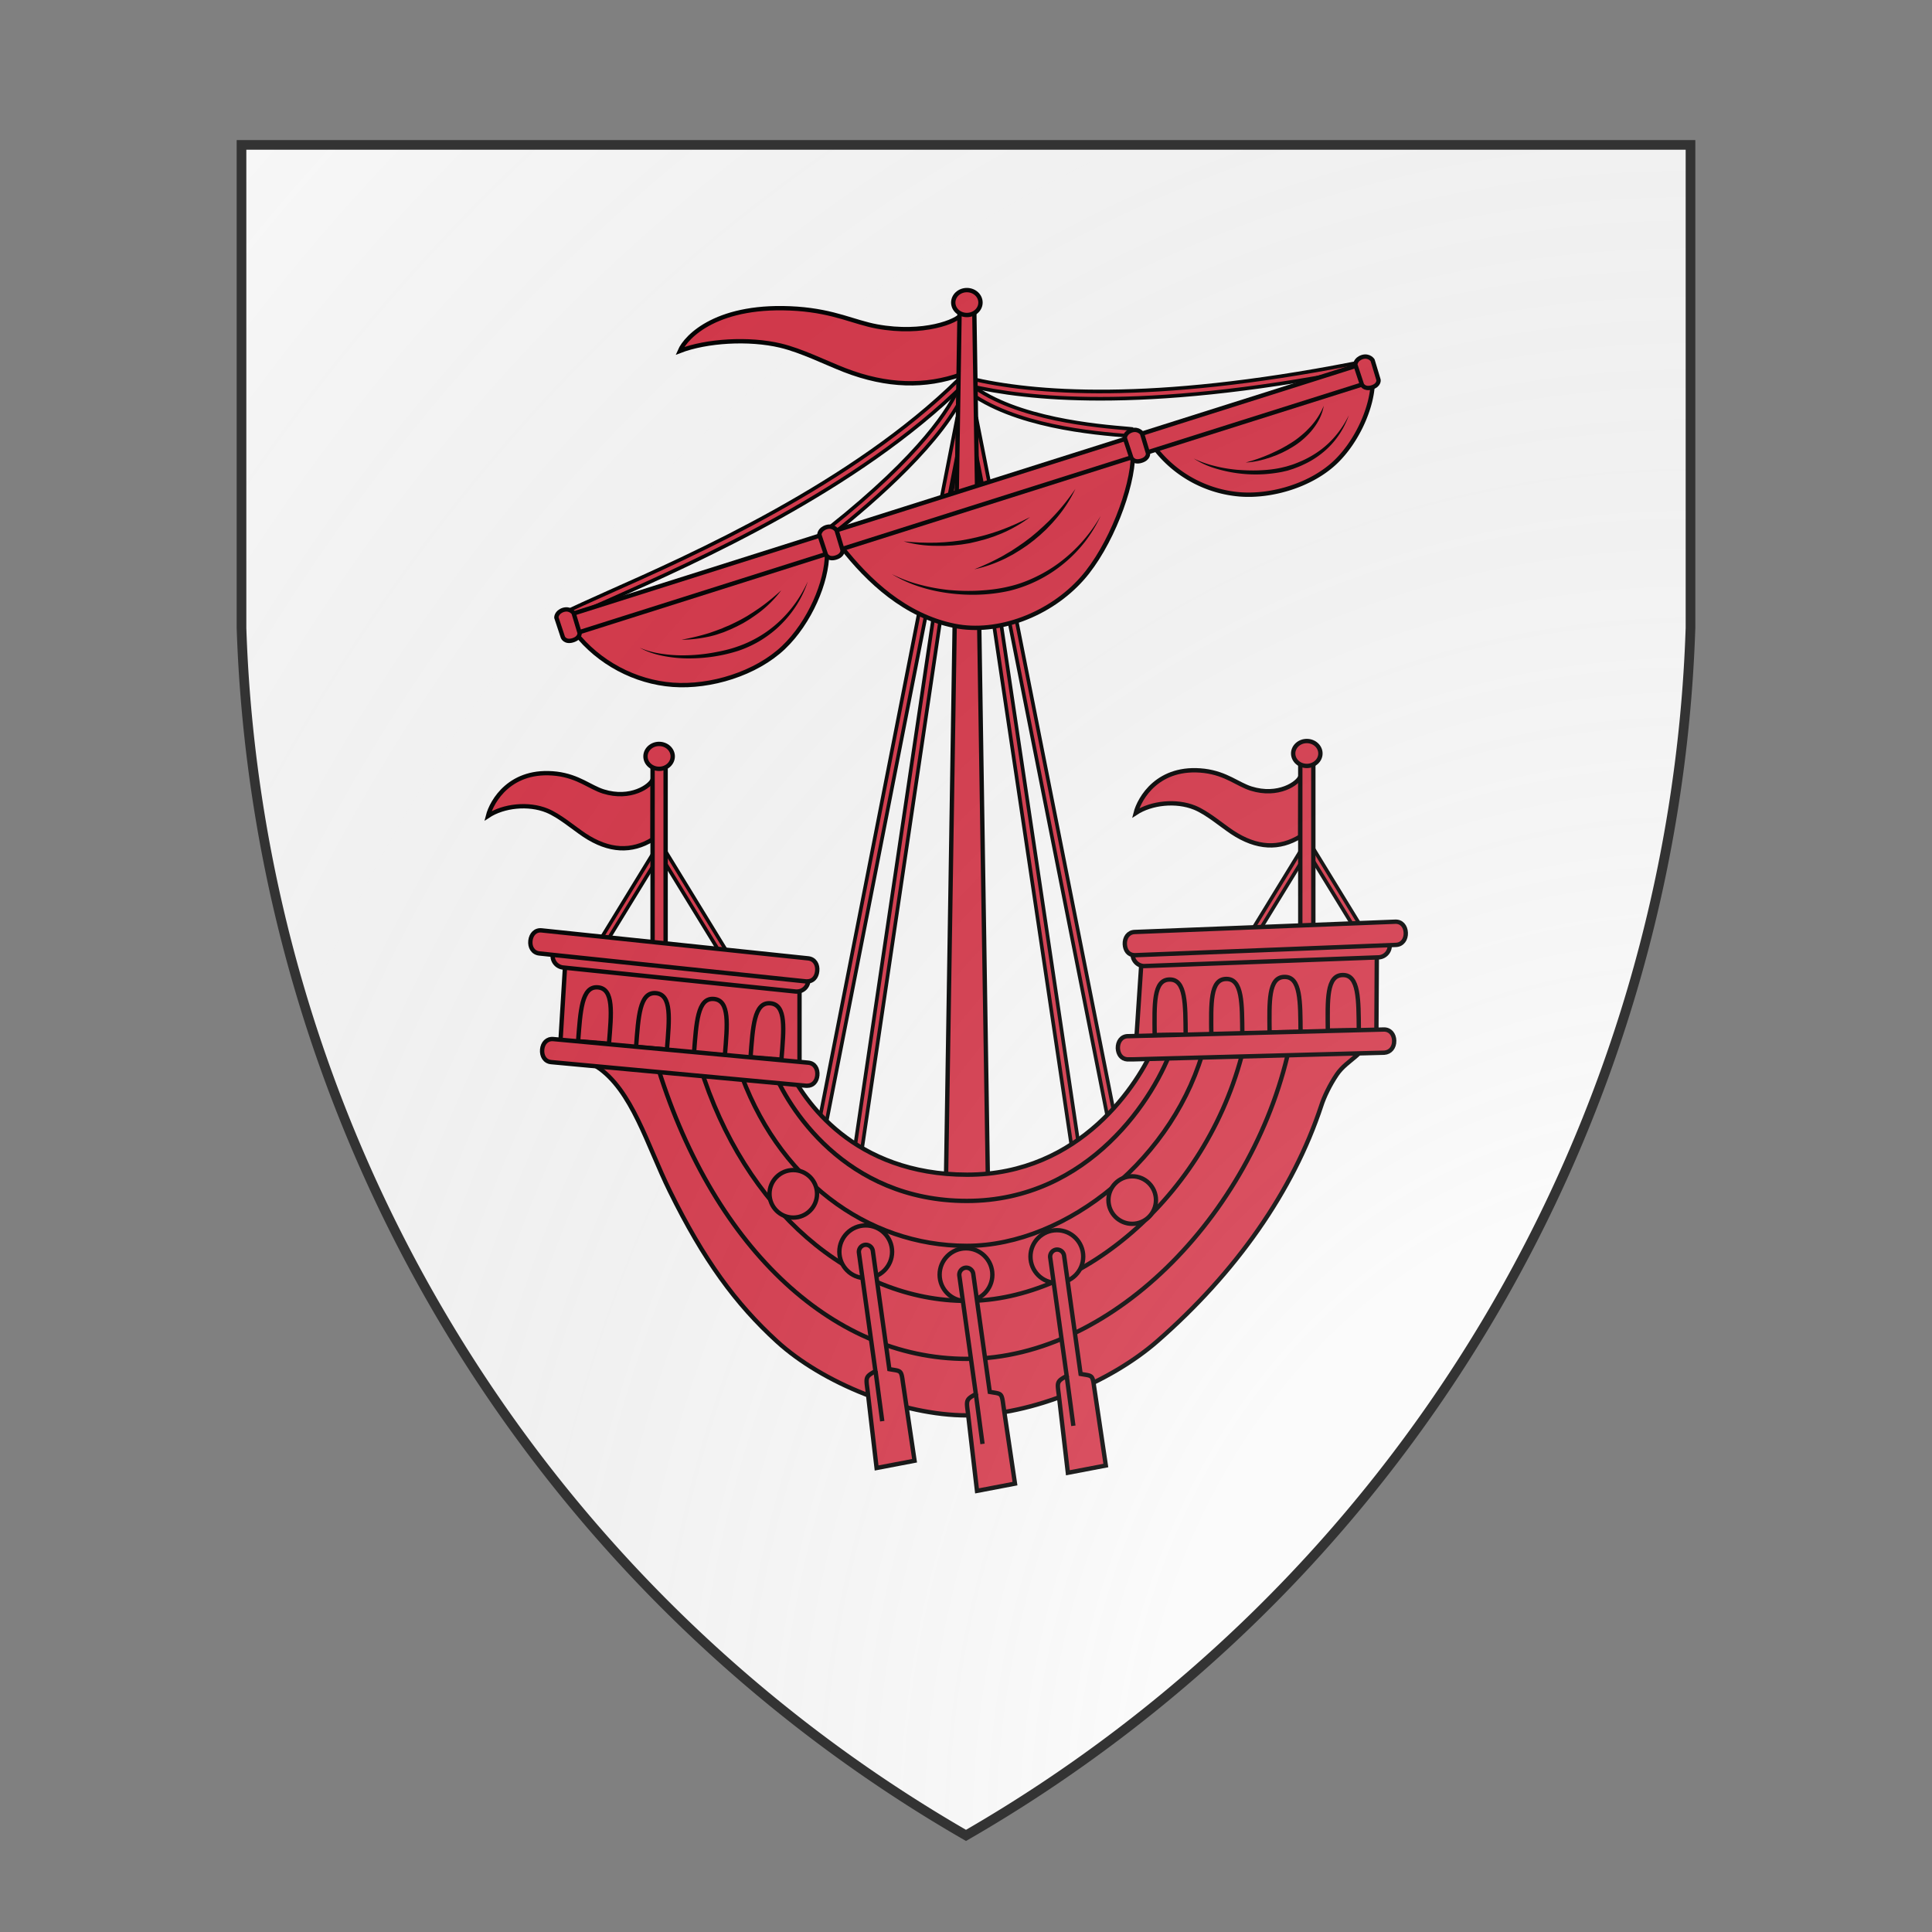 <svg id="coaworld_province_prov_13_market_belt_market_belt_s13" width="500" height="500" viewBox="0 10 200 200" xmlns="http://www.w3.org/2000/svg" xmlns:x="http://www.w3.org/1999/xlink"><rect x="0" y="10" width="200" height="200" fill="#808080" stroke="none"/><defs><clipPath id="heater_coaworld_province_prov_13_market_belt_market_belt_s13"><path d="m25,25 h150 v50 a150,150,0,0,1,-75,125 a150,150,0,0,1,-75,-125 z"/></clipPath><g id="lymphad_coaworld_province_prov_13_market_belt_market_belt_s13" stroke-width=".3"><g stroke-width=".25"><path d="m90.87 76.81-.31-.39c6.39-5.09 8.37-8.3 8.98-9.77l.46.19c-1.46 3.52-6.35 7.76-9.13 9.97z"/><path d="m72.52 82.72-.23-.44c.64-.33 1.68-.79 2.99-1.38 5.92-2.63 16.92-7.53 24.22-14.72l.35.36c-7.36 7.26-18.42 12.18-24.36 14.83-1.31.57-2.34 1.03-2.97 1.35z"/><path d="m111.37 70.1-.19-.02c-2.36-.19-7.89-.65-11.14-3.13l.3-.4c3.14 2.39 8.76 2.85 10.88 3.03l.19.02z"/><path d="M109.28 67.52c-4.07 0-7.04-.42-9.14-.92l.12-.49c4.35 1.04 12.47 1.71 26.42-1.01.19-.04.33-.07.45-.09l.09.49c-.11.02-.26.05-.44.09-7.34 1.43-13.07 1.93-17.5 1.93z"/><path d="m99.965 69.937.495-.074 7.472 50.197-.495.074z"/><polygon points="110.37 120.14 100.24 69 100.73 68.91 110.86 120.05"/><path d="m92.202 120.064.495.073 7.435-50.202-.495-.074z"/><polygon points="89.84 120.14 89.35 120.05 99.38 68.91 99.87 69"/></g><path class="tertiary" d="M99.68 61.69c-.25.47-2.61 1.43-5.83.84-1.57-.29-2.9-1.03-5.5-1.22-5.46-.38-7.66 1.89-8.1 2.91 1.84-.71 4.77-.89 6.95-.37 1.46.35 3.11 1.18 4.42 1.69 2.94 1.14 5.59 1.18 8.05.3z"/><path d="m98.61 122.03.95-60.77h1.01l.95 60.77s.09.73-1.46.73c-1.56.01-1.45-.73-1.45-.73z"/><path class="secondary" d="M91.39 77.72c1.87 2.39 4.41 4.78 7.81 5.47 2.98.6 6.6-.75 8.83-3.28 1.93-2.18 3.49-6.26 3.49-8.52"/><path class="secondary" d="M73.03 83.66c1.62 2.07 4.13 3.41 6.74 3.6 2.61.19 5.73-.77 7.63-2.57 1.82-1.73 3.01-4.54 3.01-6.5"/><path class="secondary" d="M113.11 71.02a8.24 8.24 0 0 0 5.8 3.1c2.25.17 4.93-.66 6.57-2.21 1.57-1.49 2.59-3.91 2.59-5.59"/><path d="M72.97 83.74c-.46.15-.56-.01-.71-.36-.16-.34-.31-.74.15-.88.46-.15 54.2-17.16 54.66-17.3.46-.15.49.08.65.42.16.34.37.67-.08.82-.48.14-54.22 17.15-54.67 17.3z"/><path d="m112.15 69.92.41 1.36s.06.36-.47.52-.68-.21-.68-.21l-.45-1.36s-.01-.37.48-.53c.48-.14.71.22.71.22z"/><path d="m128.06 64.86.41 1.36s.06.36-.47.52c-.53.15-.68-.21-.68-.21l-.45-1.36s-.01-.37.48-.53c.48-.14.71.22.71.22z"/><path d="m72.92 82.31.41 1.36s.06.36-.47.52-.68-.21-.68-.21l-.45-1.36s-.01-.37.48-.53c.48-.14.71.22.71.22z"/><path d="m91.07 76.6.41 1.36s.06.36-.47.52-.68-.21-.68-.21l-.45-1.36s-.01-.37.48-.53c.48-.15.71.22.71.22z"/><path class="tertiary" d="M78.38 93.78c-.15.47-1.53 1.43-3.41.84-.92-.29-1.7-1.03-3.22-1.22-3.19-.38-4.48 1.89-4.74 2.91 1.08-.71 2.79-.89 4.07-.37.86.35 1.82 1.18 2.58 1.69 1.72 1.14 3.27 1.18 4.71.3z"/><polygon stroke-width=".25" points="83.04 105.77 83.39 105.49 79.02 98.35 78.67 98.64"/><polygon stroke-width=".25" points="74.72 105.77 74.37 105.49 78.74 98.35 79.09 98.64"/><rect width=".9" height="13.83" x="78.37" y="92.14"/><ellipse cx="78.82" cy="92.2" rx=".94" ry=".86"/><path class="tertiary" d="M123.08 93.58c-.15.47-1.53 1.43-3.41.84-.92-.29-1.7-1.03-3.22-1.22-3.19-.38-4.48 1.89-4.74 2.91 1.08-.71 2.79-.89 4.07-.37.86.35 1.82 1.18 2.58 1.69 1.72 1.14 3.27 1.18 4.71.3z"/><polygon stroke-width=".25" points="127.74 105.57 128.09 105.29 123.72 98.15 123.37 98.44"/><polygon stroke-width=".25" points="119.42 105.57 119.07 105.29 123.44 98.15 123.79 98.44"/><rect width=".9" height="13.83" x="123.07" y="91.94"/><ellipse cx="123.52" cy="92" rx=".94" ry=".86"/><ellipse cx="100.06" cy="60.88" rx=".94" ry=".86"/><path d="M127.61 111.6c0 1.19-1.29 1.48-2.02 2.56-.47.69-.88 1.54-1.07 2.14-1.94 5.89-5.89 11.52-11.33 16.27-3.23 2.82-8.68 5.11-13.12 5.11-4.45 0-9.96-2.22-13.12-5.11-2.84-2.6-5.05-5.61-7.39-10.37-1.56-3.16-2.6-6.99-5.04-8.59l13.23.12c1.05 2.21 4.48 7.34 12.33 7.34s11.85-6.3 12.96-8.97"/><path fill="none" d="M114.29 112.11c-1.19 3.58-5.78 10.77-14.23 10.77-8.44 0-12.43-6.55-13.41-9.14"/><path fill="none" d="M116.49 112.08c-1.98 7.77-9.52 13.9-16.43 13.9s-13.15-4.61-15.77-12.37"/><path fill="none" d="M119.26 111.91c-2.34 10.48-11.26 17.87-19.2 17.87s-15.34-6.24-18.42-16.22"/><path fill="none" d="M122.41 111.83c-2.3 11.51-12.08 21.95-22.36 21.95-9.43 0-17.69-7.95-21.46-20.6"/><polygon points="88.51 114.19 88.51 106.9 72.42 105.2 71.98 112.4"/><path d="M88.34 108.43h-.08l-16.07-1.66c-.44-.05-.76-.44-.71-.88s.44-.76.88-.71l16.06 1.66a.798.798 0 0 1-.08 1.59z"/><path d="M89.04 107.73h-.08l-18.41-1.93c-.44-.05-.66-.44-.61-.88s.34-.76.78-.71l18.4 1.93c.44.05.66.44.61.88-.04.41-.29.71-.69.71z"/><path d="M77.23 112.26c.16-2.08.24-3.81 1.36-3.72 1.12.09.94 1.77.77 3.89z"/><path d="M73.23 111.86c.16-2.08.24-3.81 1.36-3.72 1.12.09.94 1.77.77 3.89z"/><path d="M85.13 112.96c.16-2.08.24-3.81 1.36-3.72 1.12.09.94 1.77.77 3.89z"/><path d="M81.23 112.66c.16-2.08.24-3.81 1.36-3.72 1.12.09.94 1.77.77 3.89z"/><polygon points="111.71 112.4 112.19 105.13 128.36 104.49 128.32 111.71"/><path d="M123.09 111.22c-.02-2.09.01-3.82-1.11-3.8-1.12.01-1.05 1.7-1.03 3.83z"/><path d="M127.11 111.09c-.02-2.09.01-3.82-1.11-3.8-1.12.01-1.05 1.7-1.03 3.83z"/><path d="M115.16 111.4c-.02-2.09.01-3.82-1.11-3.8-1.12.01-1.05 1.7-1.03 3.83z"/><path d="M119.07 111.36c-.02-2.09.01-3.82-1.11-3.8-1.12.01-1.05 1.7-1.03 3.83z"/><path d="M111.13 113.11h.37l17.37-.46c.41-.03.69-.36.68-.83-.01-.44-.28-.78-.72-.77l-17.67.46c-.44.01-.69.39-.68.83.02.41.24.74.65.77z"/><path d="M112.25 106.67h.08l16.14-.6c.44-.02.79-.39.77-.83a.803.803 0 0 0-.83-.77l-16.14.6c-.44.02-.79.39-.77.83.02.41.35.74.75.77z"/><path d="M111.61 105.92h.08l17.99-.71c.44-.02.69-.4.67-.84-.02-.44-.29-.78-.73-.76l-17.99.71c-.44.02-.69.4-.67.84.02.42.24.74.65.76z"/><path d="M89.04 114.93h-.07l-17.6-1.63c-.44-.04-.66-.43-.62-.87.04-.44.33-.76.77-.72l17.6 1.63c.44.04.66.43.62.87-.04.41-.29.72-.7.72z"/><circle cx="100" cy="127.97" r="1.82"/><path d="M102.57 136.94c-.11-.84-.14-.74-.93-.88l-1.14-8.15a.49.49 0 0 0-.54-.42.49.49 0 0 0-.42.54l1.14 8.18c-.69.37-.66.44-.55 1.27l.63 5.41 2.62-.5z"/><line x1="100.68" x2="101.14" y1="136.21" y2="139.65" fill="#f2bc51"/><circle cx="93.08" cy="126.39" r="1.82"/><circle cx="88.08" cy="122.39" r="1.64"/><path d="M95.64 135.37c-.11-.84-.14-.74-.93-.88l-1.14-8.16a.49.49 0 0 0-.54-.42.49.49 0 0 0-.42.54l1.14 8.18c-.69.37-.66.44-.55 1.27l.63 5.41 2.62-.5z"/><line x1="93.76" x2="94.22" y1="134.64" y2="138.08" fill="#f2bc51"/><circle cx="106.27" cy="126.72" r="1.82"/><circle cx="111.47" cy="122.82" r="1.64"/><path d="M108.84 135.7c-.11-.84-.14-.74-.93-.88l-1.14-8.16a.49.49 0 0 0-.54-.42.49.49 0 0 0-.42.54l1.14 8.18c-.69.37-.66.44-.55 1.27l.63 5.41 2.62-.5z"/><line x1="106.95" x2="107.41" y1="134.97" y2="138.4" fill="#f2bc51"/><g fill="#000" stroke="none"><path d="M94.88 79.62c.62.31 1.27.56 1.94.73.67.18 1.35.3 2.03.37.69.06 1.37.08 2.06.04.68-.04 1.37-.12 2.03-.28.67-.15 1.31-.39 1.92-.69.62-.3 1.2-.66 1.74-1.08a10.555 10.555 0 0 0 2.69-3.1c-.29.63-.66 1.23-1.08 1.78-.43.55-.92 1.06-1.46 1.5a9.38 9.38 0 0 1-3.74 1.88c-1.38.31-2.8.35-4.19.17-1.38-.18-2.75-.59-3.94-1.32z"/><path d="M100.57 79.29c.71-.28 1.39-.6 2.05-.97.16-.1.32-.19.49-.29l.47-.31.46-.32.45-.34.43-.36.42-.38.41-.39c.13-.14.26-.27.39-.41.51-.55.98-1.15 1.41-1.78a9.29 9.29 0 0 1-1.23 1.93c-.12.15-.25.29-.38.44l-.4.42-.42.39-.44.37-.46.35-.48.32-.49.3-.51.27c-.7.34-1.42.6-2.17.76z"/><path d="M95.69 77.36c.76.08 1.51.11 2.27.09l.56-.03.56-.05.56-.07.55-.1.55-.12.55-.14.54-.16c.18-.06.36-.12.53-.18.71-.26 1.4-.57 2.07-.92-.61.46-1.28.84-1.98 1.14l-.54.21-.55.18-.56.15-.56.13-.57.09-.57.06-.58.03h-.58c-.75 0-1.52-.1-2.25-.31z"/><path d="M77.48 84.7c.53.23 1.09.37 1.66.44.57.08 1.14.1 1.71.08a12.1 12.1 0 0 0 1.7-.18c.56-.1 1.12-.22 1.65-.41.54-.18 1.05-.42 1.54-.71s.94-.63 1.36-1.02c.83-.77 1.51-1.72 1.98-2.77-.36 1.1-.99 2.11-1.82 2.94-.41.42-.88.78-1.37 1.09-.5.31-1.03.56-1.59.75-1.12.36-2.28.53-3.45.53-.58 0-1.17-.06-1.74-.17-.57-.11-1.13-.29-1.63-.57z"/><path d="M80.37 84.15c.65-.12 1.28-.27 1.9-.46.15-.05.31-.11.46-.16l.45-.17c.15-.07.3-.13.45-.19l.44-.21.43-.22.42-.24.41-.26c.13-.09.27-.18.4-.27.53-.37 1.03-.79 1.52-1.23a7.725 7.725 0 0 1-1.78 1.72l-.41.28-.43.26-.44.23-.45.21c-.15.06-.31.13-.46.19l-.47.16c-.16.05-.32.09-.48.13-.64.14-1.3.23-1.96.23z"/><path d="M115.71 71.64c.47.23.96.4 1.46.52.5.13 1.01.21 1.52.26.51.04 1.03.06 1.54.04.51-.02 1.02-.07 1.52-.18l.37-.09.36-.11c.24-.08.48-.18.71-.28.47-.21.91-.47 1.31-.77.81-.61 1.47-1.44 1.92-2.37-.34.98-.96 1.89-1.78 2.56a6.03 6.03 0 0 1-1.34.84c-.24.12-.49.21-.73.3-.13.04-.25.08-.38.12l-.39.09a9.518 9.518 0 0 1-4.68-.27 5.84 5.84 0 0 1-1.41-.66z"/><path d="M119.3 71.92c.57-.15 1.11-.34 1.64-.57.26-.12.52-.24.78-.37.25-.13.5-.28.74-.43.24-.15.47-.32.69-.51.22-.18.43-.38.62-.59.38-.42.7-.9.92-1.45-.09.58-.37 1.13-.74 1.6-.18.24-.39.45-.61.65-.22.2-.46.38-.71.54-.5.32-1.04.58-1.6.77-.57.2-1.15.33-1.73.36z"/></g></g><radialGradient id="backlight" cx="100%" cy="100%" r="150%"><stop stop-color="#fff" stop-opacity=".3" offset="0"/><stop stop-color="#fff" stop-opacity=".15" offset=".25"/><stop stop-color="#000" stop-opacity="0" offset="1"/></radialGradient></defs><g clip-path="url(#heater_coaworld_province_prov_13_market_belt_market_belt_s13)"><rect x="0" y="0" width="200" height="200" fill="#fafafa"/><g fill="#d7374a" stroke="#000"><style>
      g.secondary,path.secondary {fill: #d7374a;}
      g.tertiary,path.tertiary {fill: #d7374a;}
    </style><use x:href="#lymphad_coaworld_province_prov_13_market_belt_market_belt_s13" transform="translate(-50 -50) scale(1.5)"/></g></g><path d="m25,25 h150 v50 a150,150,0,0,1,-75,125 a150,150,0,0,1,-75,-125 z" fill="url(#backlight)" stroke="#333"/></svg>